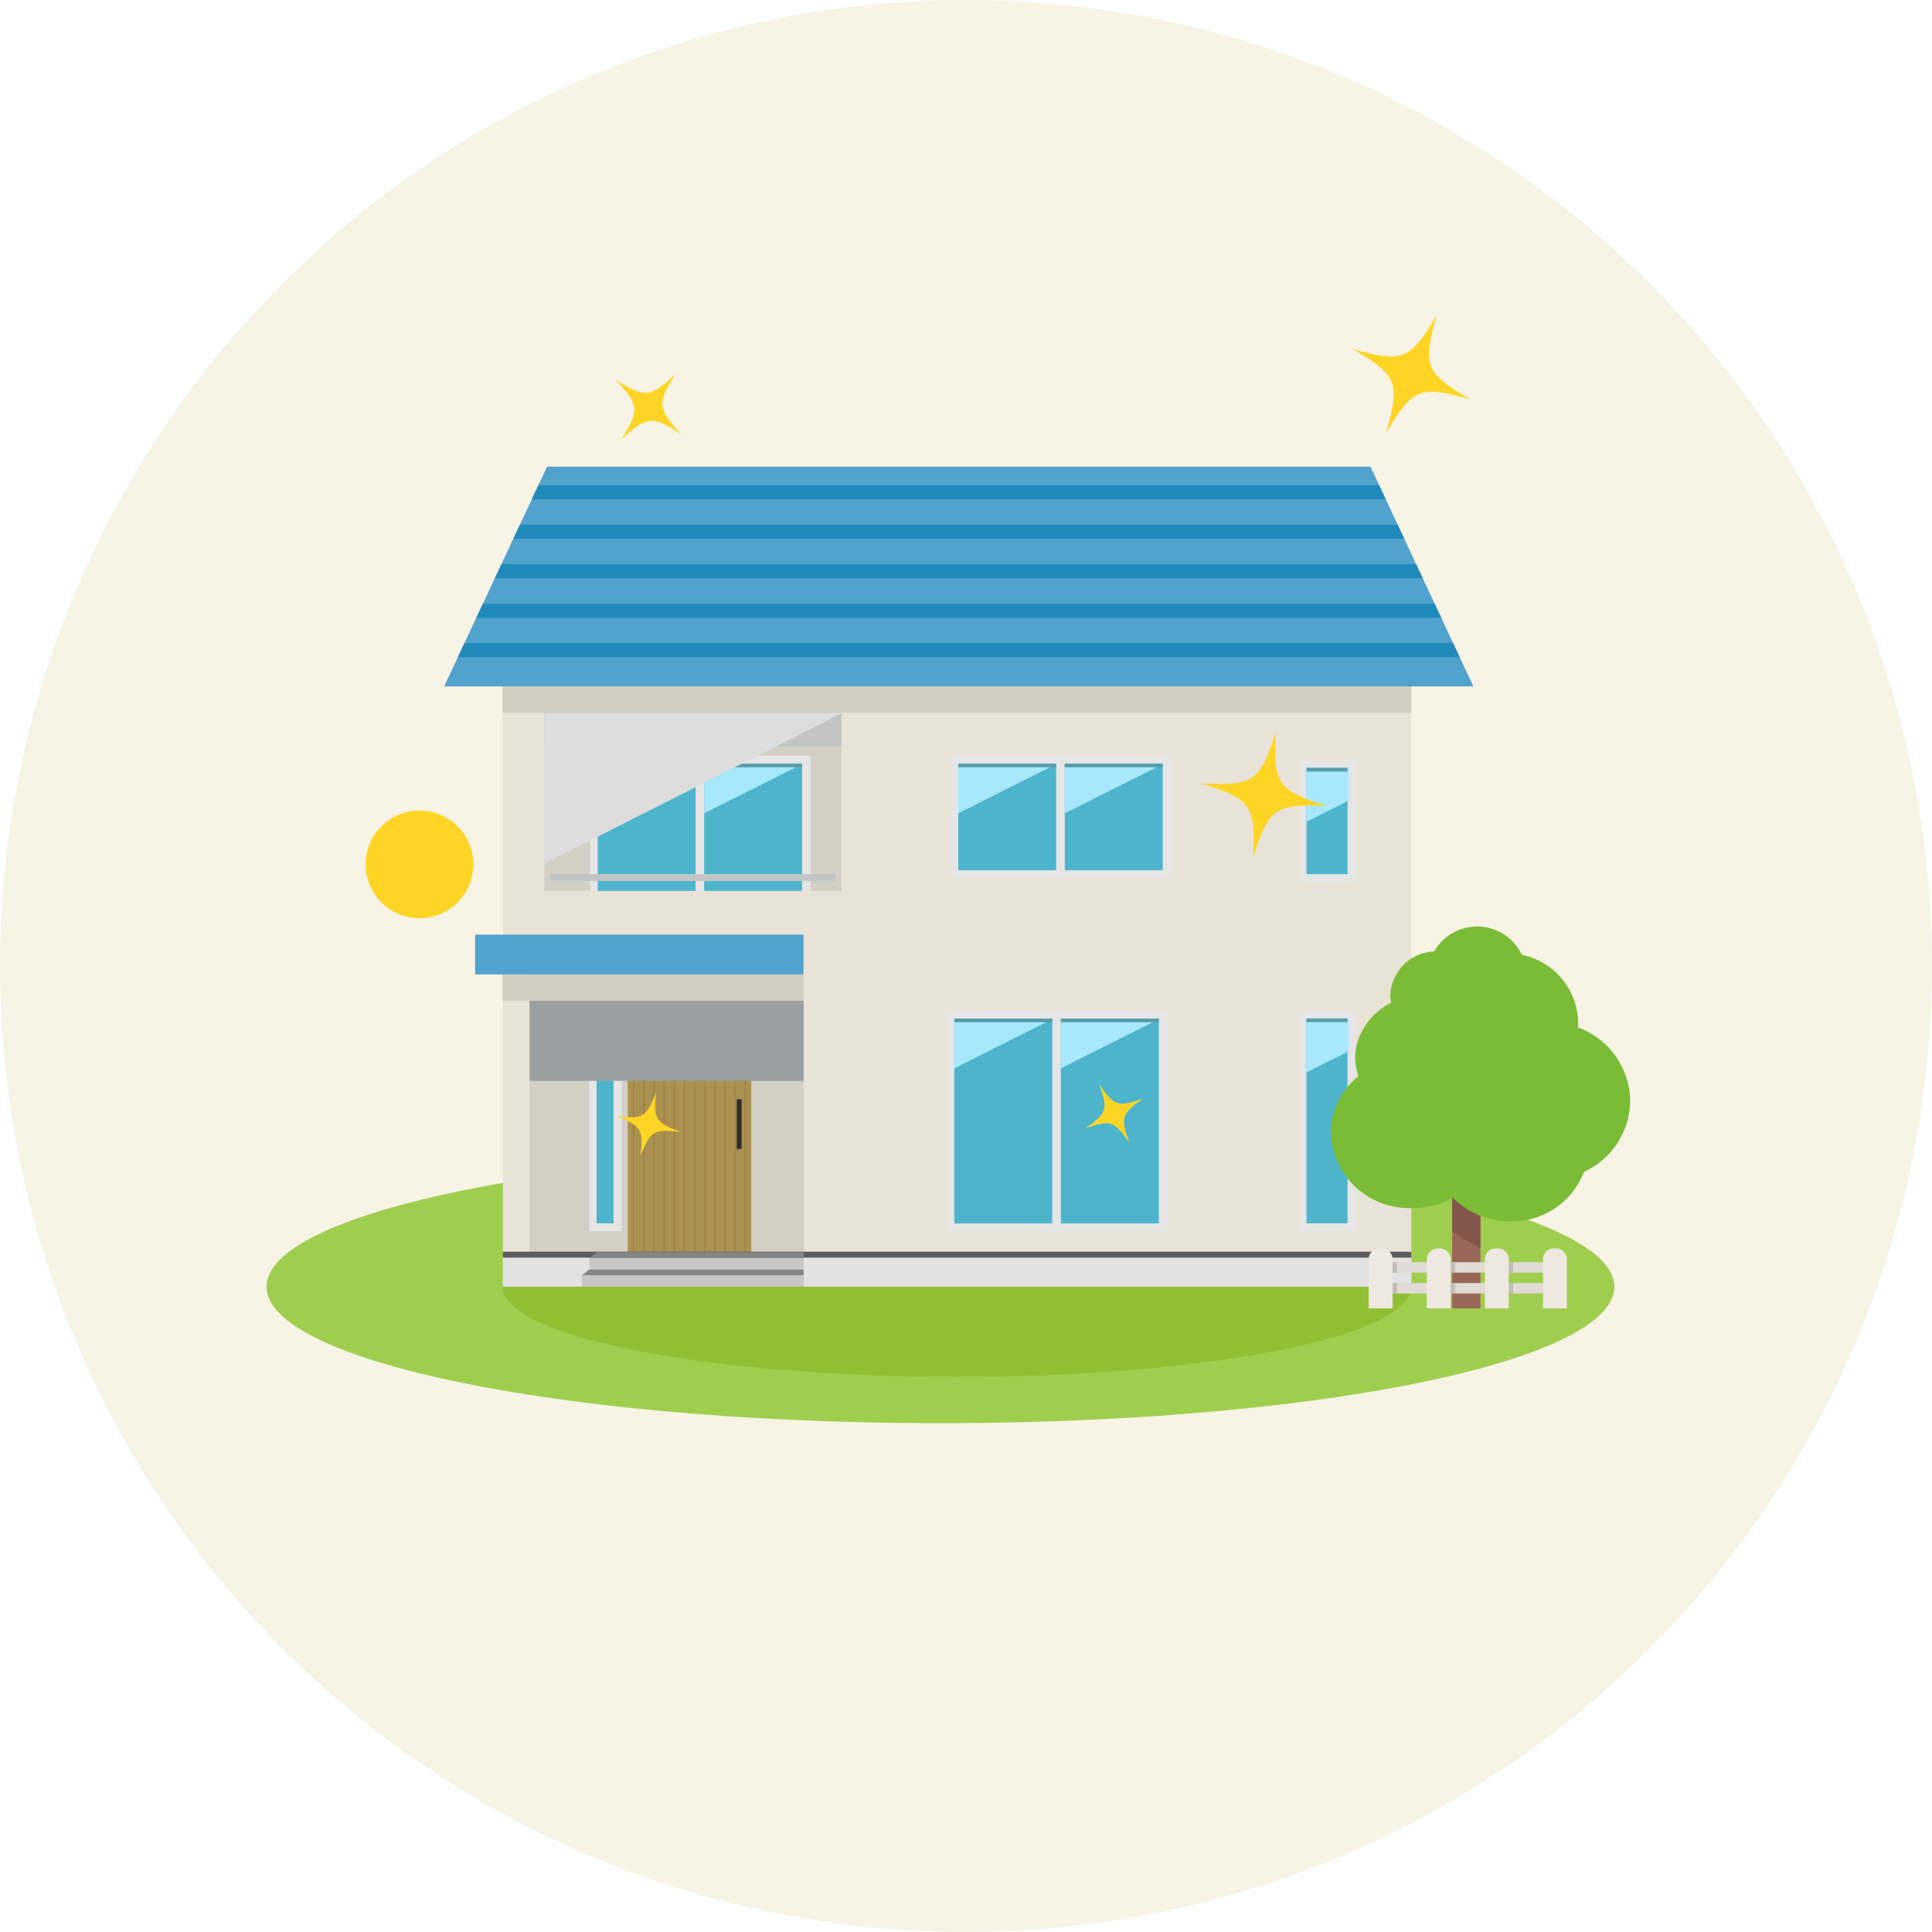 <svg xmlns="http://www.w3.org/2000/svg" xmlns:xlink="http://www.w3.org/1999/xlink" width="140" height="140" viewBox="0 0 140 140">
  <defs>
    <clipPath id="clip-path">
      <rect id="SVGID" width="21.539" height="12.916" fill="none"/>
    </clipPath>
    <clipPath id="clip-path-2">
      <path id="SVGID-2" data-name="SVGID" d="M4030.431,947.36h-59.665l-7.458,15.924h74.581Z" transform="translate(-3963.309 -947.36)" fill="none"/>
    </clipPath>
    <clipPath id="clip-path-3">
      <rect id="SVGID-3" data-name="SVGID" width="24.574" height="30.252" fill="none"/>
    </clipPath>
  </defs>
  <g id="recommend_obj24" transform="translate(-104.517 -547.625)">
    <circle id="楕円形_353" data-name="楕円形 353" cx="70" cy="70" r="70" transform="translate(104.517 547.625)" fill="#f7f3e5"/>
    <g id="グループ_10351" data-name="グループ 10351" transform="translate(123.831 570.475)">
      <g id="グループ_10344" data-name="グループ 10344" transform="translate(0 10.966)">
        <g id="グループ_10216" data-name="グループ 10216" transform="translate(0 49.537)">
          <ellipse id="楕円形_453" data-name="楕円形 453" cx="48.835" cy="9.888" rx="48.835" ry="9.888" transform="translate(0 0)" fill="#9fce4e"/>
        </g>
        <g id="グループ_10217" data-name="グループ 10217" transform="translate(17.098 52.894)">
          <path id="パス_79798" data-name="パス 79798" d="M4174.382,2771.769c0,3.607-14.743,6.531-32.931,6.531s-32.929-2.924-32.929-6.531,14.742-6.531,32.929-6.531S4174.382,2768.162,4174.382,2771.769Z" transform="translate(-4108.522 -2765.238)" fill="#90bf34"/>
        </g>
        <g id="グループ_10218" data-name="グループ 10218" transform="translate(17.126 15.931)">
          <rect id="長方形_29737" data-name="長方形 29737" width="65.832" height="43.494" fill="#e8e3d6"/>
        </g>
        <g id="グループ_10219" data-name="グループ 10219" transform="translate(17.126 57.347)">
          <rect id="長方形_29738" data-name="長方形 29738" width="65.832" height="2.078" fill="#e2e2e2"/>
        </g>
        <g id="グループ_10220" data-name="グループ 10220" transform="translate(17.098 15.928)">
          <path id="パス_79799" data-name="パス 79799" d="M4174.382,1496.673h-65.86v-1.9l65.86,0Z" transform="translate(-4108.522 -1494.775)" fill="#d3cdc1"/>
        </g>
        <g id="グループ_10254" data-name="グループ 10254" transform="translate(17.126 36.803)">
          <g id="グループ_10221" data-name="グループ 10221" transform="translate(1.94)">
            <rect id="長方形_29739" data-name="長方形 29739" width="19.858" height="20.133" fill="#d3cfc5"/>
          </g>
          <g id="グループ_10237" data-name="グループ 10237" transform="translate(9.047 1.098)">
            <g id="グループ_10222" data-name="グループ 10222">
              <rect id="長方形_29740" data-name="長方形 29740" width="8.951" height="19.015" fill="#aa9152"/>
            </g>
            <g id="グループ_10235" data-name="グループ 10235" transform="translate(0.386)">
              <g id="グループ_10223" data-name="グループ 10223">
                <rect id="長方形_29741" data-name="長方形 29741" width="0.099" height="19.015" fill="#a38238"/>
              </g>
              <g id="グループ_10224" data-name="グループ 10224" transform="translate(0.735)">
                <rect id="長方形_29742" data-name="長方形 29742" width="0.099" height="19.015" fill="#a38238"/>
              </g>
              <g id="グループ_10225" data-name="グループ 10225" transform="translate(1.47)">
                <rect id="長方形_29743" data-name="長方形 29743" width="0.099" height="19.015" fill="#a38238"/>
              </g>
              <g id="グループ_10226" data-name="グループ 10226" transform="translate(2.206)">
                <rect id="長方形_29744" data-name="長方形 29744" width="0.099" height="19.015" fill="#a38238"/>
              </g>
              <g id="グループ_10227" data-name="グループ 10227" transform="translate(2.941)">
                <rect id="長方形_29745" data-name="長方形 29745" width="0.099" height="19.015" fill="#a38238"/>
              </g>
              <g id="グループ_10228" data-name="グループ 10228" transform="translate(3.676)">
                <rect id="長方形_29746" data-name="長方形 29746" width="0.099" height="19.015" fill="#a38238"/>
              </g>
              <g id="グループ_10229" data-name="グループ 10229" transform="translate(4.411)">
                <rect id="長方形_29747" data-name="長方形 29747" width="0.099" height="19.015" fill="#a38238"/>
              </g>
              <g id="グループ_10230" data-name="グループ 10230" transform="translate(5.146)">
                <rect id="長方形_29748" data-name="長方形 29748" width="0.099" height="19.015" fill="#a38238"/>
              </g>
              <g id="グループ_10231" data-name="グループ 10231" transform="translate(5.882)">
                <rect id="長方形_29749" data-name="長方形 29749" width="0.099" height="19.015" fill="#a38238"/>
              </g>
              <g id="グループ_10232" data-name="グループ 10232" transform="translate(6.617)">
                <rect id="長方形_29750" data-name="長方形 29750" width="0.099" height="19.015" fill="#a38238"/>
              </g>
              <g id="グループ_10233" data-name="グループ 10233" transform="translate(7.352)">
                <rect id="長方形_29751" data-name="長方形 29751" width="0.099" height="19.015" fill="#a38238"/>
              </g>
              <g id="グループ_10234" data-name="グループ 10234" transform="translate(8.087)">
                <rect id="長方形_29752" data-name="長方形 29752" width="0.099" height="19.015" fill="#a38238"/>
              </g>
            </g>
            <g id="グループ_10236" data-name="グループ 10236" transform="translate(7.897 7.941)">
              <rect id="長方形_29753" data-name="長方形 29753" width="0.356" height="3.592" fill="#2b2c2d"/>
            </g>
          </g>
          <g id="グループ_10243" data-name="グループ 10243" transform="translate(6.271 2.612)">
            <g id="グループ_10238" data-name="グループ 10238">
              <rect id="長方形_29754" data-name="長方形 29754" width="2.349" height="15.987" fill="#e5e5e5"/>
            </g>
            <g id="グループ_10242" data-name="グループ 10242" transform="translate(0.522 0.571)">
              <g id="グループ_10239" data-name="グループ 10239">
                <rect id="長方形_29755" data-name="長方形 29755" width="1.226" height="14.844" fill="#4eb4cc"/>
              </g>
              <g id="グループ_10240" data-name="グループ 10240">
                <path id="パス_79800" data-name="パス 79800" d="M4342.968,2325.554v-3.906h1.305v2.373Z" transform="translate(-4342.968 -2321.648)" fill="#a7e8fc"/>
              </g>
              <g id="グループ_10241" data-name="グループ 10241">
                <rect id="長方形_29756" data-name="長方形 29756" width="1.226" height="0.267" fill="#579eaa"/>
              </g>
            </g>
          </g>
          <g id="グループ_10244" data-name="グループ 10244" transform="translate(19.081 5.077)">
            <rect id="長方形_29757" data-name="長方形 29757" width="1.662" height="1.633" fill="#656868"/>
          </g>
          <g id="グループ_10245" data-name="グループ 10245" transform="translate(1.94)" style="mix-blend-mode: multiply;isolation: isolate">
            <rect id="長方形_29758" data-name="長方形 29758" width="19.858" height="7.704" fill="#9a9fa0"/>
          </g>
          <g id="グループ_10246" data-name="グループ 10246" transform="translate(0 20.083)">
            <rect id="長方形_29759" data-name="長方形 29759" width="65.832" height="0.43" fill="#5b5b5b"/>
          </g>
          <g id="グループ_10253" data-name="グループ 10253" transform="translate(5.722 20.113)">
            <g id="グループ_10249" data-name="グループ 10249" transform="translate(0 1.247)">
              <g id="グループ_10247" data-name="グループ 10247" transform="translate(0 0.43)">
                <rect id="長方形_29760" data-name="長方形 29760" width="16.076" height="0.831" fill="#c6c6c6"/>
              </g>
              <g id="グループ_10248" data-name="グループ 10248" transform="translate(0.003)">
                <path id="パス_79801" data-name="パス 79801" d="M4322.316,2946.33h-15.525l-.546.43h16.072Z" transform="translate(-4306.244 -2946.33)" fill="#848484"/>
              </g>
            </g>
            <g id="グループ_10252" data-name="グループ 10252" transform="translate(0.549)">
              <g id="グループ_10250" data-name="グループ 10250" transform="translate(0 0.43)">
                <rect id="長方形_29761" data-name="長方形 29761" width="15.526" height="0.831" fill="#c6c6c6"/>
              </g>
              <g id="グループ_10251" data-name="グループ 10251" transform="translate(0.001)">
                <path id="パス_79802" data-name="パス 79802" d="M4340.551,2903.479h-15l-.525.43h15.527Z" transform="translate(-4325.024 -2903.479)" fill="#848484"/>
              </g>
            </g>
          </g>
        </g>
        <g id="グループ_10267" data-name="グループ 10267" transform="translate(49.293 39.416)">
          <g id="グループ_10260" data-name="グループ 10260">
            <g id="グループ_10255" data-name="グループ 10255">
              <rect id="長方形_29762" data-name="長方形 29762" width="8.268" height="15.987" fill="#e5e5e5"/>
            </g>
            <g id="グループ_10259" data-name="グループ 10259" transform="translate(0.549 0.579)">
              <g id="グループ_10256" data-name="グループ 10256">
                <rect id="長方形_29763" data-name="長方形 29763" width="7.095" height="14.844" fill="#4eb4cc"/>
              </g>
              <g id="グループ_10257" data-name="グループ 10257">
                <path id="パス_79803" data-name="パス 79803" d="M5233.9,2325.507v-3.6h7.17Z" transform="translate(-5233.896 -2321.906)" fill="#a7e8fc"/>
              </g>
              <g id="グループ_10258" data-name="グループ 10258">
                <rect id="長方形_29764" data-name="長方形 29764" width="7.095" height="0.267" fill="#579eaa"/>
              </g>
            </g>
          </g>
          <g id="グループ_10266" data-name="グループ 10266" transform="translate(7.704)">
            <g id="グループ_10261" data-name="グループ 10261">
              <rect id="長方形_29765" data-name="長方形 29765" width="8.268" height="15.987" fill="#e5e5e5"/>
            </g>
            <g id="グループ_10265" data-name="グループ 10265" transform="translate(0.564 0.579)">
              <g id="グループ_10262" data-name="グループ 10262">
                <rect id="長方形_29766" data-name="長方形 29766" width="7.095" height="14.844" fill="#4eb4cc"/>
              </g>
              <g id="グループ_10263" data-name="グループ 10263">
                <path id="パス_79804" data-name="パス 79804" d="M5499.172,2325.507v-3.6h7.168Z" transform="translate(-5499.172 -2321.906)" fill="#a7e8fc"/>
              </g>
              <g id="グループ_10264" data-name="グループ 10264">
                <rect id="長方形_29767" data-name="長方形 29767" width="7.095" height="0.267" fill="#579eaa"/>
              </g>
            </g>
          </g>
        </g>
        <g id="グループ_10300" data-name="グループ 10300" transform="translate(20.126 17.826)">
          <g id="グループ_10268" data-name="グループ 10268">
            <rect id="長方形_29768" data-name="長方形 29768" width="21.539" height="12.916" fill="#d3cfc5"/>
          </g>
          <g id="グループ_10285" data-name="グループ 10285">
            <g id="グループ_10284" data-name="グループ 10284" clip-path="url(#clip-path)">
              <g id="グループ_10281" data-name="グループ 10281" transform="translate(3.321 3.114)">
                <g id="グループ_10274" data-name="グループ 10274">
                  <g id="グループ_10269" data-name="グループ 10269">
                    <rect id="長方形_29769" data-name="長方形 29769" width="8.268" height="15.987" fill="#e5e5e5"/>
                  </g>
                  <g id="グループ_10273" data-name="グループ 10273" transform="translate(0.549 0.579)">
                    <g id="グループ_10270" data-name="グループ 10270">
                      <rect id="長方形_29770" data-name="長方形 29770" width="7.095" height="14.844" fill="#4eb4cc"/>
                    </g>
                    <g id="グループ_10271" data-name="グループ 10271">
                      <path id="パス_79805" data-name="パス 79805" d="M4345.587,1690.539v-3.6h7.17Z" transform="translate(-4345.587 -1686.939)" fill="#a7e8fc"/>
                    </g>
                    <g id="グループ_10272" data-name="グループ 10272">
                      <rect id="長方形_29771" data-name="長方形 29771" width="7.095" height="0.267" fill="#579eaa"/>
                    </g>
                  </g>
                </g>
                <g id="グループ_10280" data-name="グループ 10280" transform="translate(7.704)">
                  <g id="グループ_10275" data-name="グループ 10275">
                    <rect id="長方形_29772" data-name="長方形 29772" width="8.268" height="15.987" fill="#e5e5e5"/>
                  </g>
                  <g id="グループ_10279" data-name="グループ 10279" transform="translate(0.564 0.579)">
                    <g id="グループ_10276" data-name="グループ 10276">
                      <rect id="長方形_29773" data-name="長方形 29773" width="7.095" height="14.844" fill="#4eb4cc"/>
                    </g>
                    <g id="グループ_10277" data-name="グループ 10277">
                      <path id="パス_79806" data-name="パス 79806" d="M4610.864,1690.539v-3.6h7.169Z" transform="translate(-4610.864 -1686.939)" fill="#a7e8fc"/>
                    </g>
                    <g id="グループ_10278" data-name="グループ 10278">
                      <rect id="長方形_29774" data-name="長方形 29774" width="7.095" height="0.267" fill="#579eaa"/>
                    </g>
                  </g>
                </g>
              </g>
              <g id="グループ_10282" data-name="グループ 10282">
                <rect id="長方形_29775" data-name="長方形 29775" width="21.539" height="2.444" fill="#c4c4c4"/>
              </g>
              <g id="グループ_10283" data-name="グループ 10283" transform="translate(0.003 0.015)" style="mix-blend-mode: multiply;isolation: isolate">
                <path id="パス_79807" data-name="パス 79807" d="M4212.692,1571.457v-10.929H4234.3Z" transform="translate(-4212.692 -1560.528)" fill="#ddd"/>
              </g>
            </g>
          </g>
          <g id="グループ_10298" data-name="グループ 10298" transform="translate(29.449 3.114)">
            <g id="グループ_10291" data-name="グループ 10291">
              <g id="グループ_10286" data-name="グループ 10286">
                <rect id="長方形_29776" data-name="長方形 29776" width="8.268" height="8.871" fill="#e5e5e5"/>
              </g>
              <g id="グループ_10290" data-name="グループ 10290" transform="translate(0.549 0.579)">
                <g id="グループ_10287" data-name="グループ 10287">
                  <rect id="長方形_29777" data-name="長方形 29777" width="7.095" height="7.728" fill="#4eb4cc"/>
                </g>
                <g id="グループ_10288" data-name="グループ 10288">
                  <path id="パス_79808" data-name="パス 79808" d="M5243.587,1690.539v-3.6h7.17Z" transform="translate(-5243.587 -1686.939)" fill="#a7e8fc"/>
                </g>
                <g id="グループ_10289" data-name="グループ 10289">
                  <rect id="長方形_29778" data-name="長方形 29778" width="7.095" height="0.267" fill="#579eaa"/>
                </g>
              </g>
            </g>
            <g id="グループ_10297" data-name="グループ 10297" transform="translate(7.704)">
              <g id="グループ_10292" data-name="グループ 10292">
                <rect id="長方形_29779" data-name="長方形 29779" width="8.268" height="8.871" fill="#e5e5e5"/>
              </g>
              <g id="グループ_10296" data-name="グループ 10296" transform="translate(0.564 0.579)">
                <g id="グループ_10293" data-name="グループ 10293">
                  <rect id="長方形_29780" data-name="長方形 29780" width="7.095" height="7.728" fill="#4eb4cc"/>
                </g>
                <g id="グループ_10294" data-name="グループ 10294">
                  <path id="パス_79809" data-name="パス 79809" d="M5508.864,1690.539v-3.6h7.169Z" transform="translate(-5508.864 -1686.939)" fill="#a7e8fc"/>
                </g>
                <g id="グループ_10295" data-name="グループ 10295">
                  <rect id="長方形_29781" data-name="長方形 29781" width="7.095" height="0.267" fill="#579eaa"/>
                </g>
              </g>
            </g>
          </g>
          <g id="グループ_10299" data-name="グループ 10299" transform="translate(0.417 11.704)">
            <rect id="長方形_29782" data-name="長方形 29782" width="20.685" height="0.497" fill="#c2c5c6"/>
          </g>
        </g>
        <g id="グループ_10306" data-name="グループ 10306" transform="translate(74.838 39.416)">
          <g id="グループ_10301" data-name="グループ 10301">
            <rect id="長方形_29783" data-name="長方形 29783" width="4.097" height="15.987" fill="#e5e5e5"/>
          </g>
          <g id="グループ_10305" data-name="グループ 10305" transform="translate(0.522 0.571)">
            <g id="グループ_10302" data-name="グループ 10302">
              <rect id="長方形_29784" data-name="長方形 29784" width="2.974" height="14.844" fill="#4eb4cc"/>
            </g>
            <g id="グループ_10303" data-name="グループ 10303">
              <path id="パス_79810" data-name="パス 79810" d="M6110.884,2325.554v-3.906h3.052v2.373Z" transform="translate(-6110.884 -2321.648)" fill="#a7e8fc"/>
            </g>
            <g id="グループ_10304" data-name="グループ 10304">
              <rect id="長方形_29785" data-name="長方形 29785" width="2.974" height="0.267" fill="#579eaa"/>
            </g>
          </g>
        </g>
        <g id="グループ_10312" data-name="グループ 10312" transform="translate(74.838 21.254)">
          <g id="グループ_10307" data-name="グループ 10307">
            <rect id="長方形_29786" data-name="長方形 29786" width="4.097" height="8.843" fill="#e5e5e5"/>
          </g>
          <g id="グループ_10311" data-name="グループ 10311" transform="translate(0.522 0.571)">
            <g id="グループ_10308" data-name="グループ 10308">
              <rect id="長方形_29787" data-name="長方形 29787" width="2.974" height="7.7" fill="#4eb4cc"/>
            </g>
            <g id="グループ_10309" data-name="グループ 10309">
              <path id="パス_79811" data-name="パス 79811" d="M6110.884,1701.384v-3.906h3.052v2.373Z" transform="translate(-6110.884 -1697.478)" fill="#a7e8fc"/>
            </g>
            <g id="グループ_10310" data-name="グループ 10310">
              <rect id="長方形_29788" data-name="長方形 29788" width="2.974" height="0.267" fill="#579eaa"/>
            </g>
          </g>
        </g>
        <g id="グループ_10313" data-name="グループ 10313" transform="translate(12.873)">
          <path id="パス_79812" data-name="パス 79812" d="M4030.431,947.36h-59.665l-7.458,15.924h74.581Z" transform="translate(-3963.309 -947.36)" fill="#52a2ce"/>
        </g>
        <g id="グループ_10321" data-name="グループ 10321" transform="translate(12.873)">
          <g id="グループ_10320" data-name="グループ 10320" clip-path="url(#clip-path-2)">
            <g id="グループ_10319" data-name="グループ 10319" transform="translate(-0.001 1.342)">
              <g id="グループ_10314" data-name="グループ 10314" transform="translate(0 11.437)">
                <rect id="長方形_29789" data-name="長方形 29789" width="74.572" height="1.022" fill="#208bba"/>
              </g>
              <g id="グループ_10315" data-name="グループ 10315" transform="translate(0 8.593)">
                <rect id="長方形_29790" data-name="長方形 29790" width="74.572" height="1.022" fill="#208bba"/>
              </g>
              <g id="グループ_10316" data-name="グループ 10316" transform="translate(0 5.729)">
                <rect id="長方形_29791" data-name="長方形 29791" width="74.572" height="1.022" fill="#208bba"/>
              </g>
              <g id="グループ_10317" data-name="グループ 10317" transform="translate(0 2.864)">
                <rect id="長方形_29792" data-name="長方形 29792" width="74.572" height="1.022" fill="#208bba"/>
              </g>
              <g id="グループ_10318" data-name="グループ 10318">
                <rect id="長方形_29793" data-name="長方形 29793" width="74.572" height="1.022" fill="#208bba"/>
              </g>
            </g>
          </g>
        </g>
        <g id="グループ_10324" data-name="グループ 10324" transform="translate(15.115 33.911)">
          <g id="グループ_10322" data-name="グループ 10322" transform="translate(1.983 2.895)" style="mix-blend-mode: multiply;isolation: isolate">
            <path id="パス_79813" data-name="パス 79813" d="M4130.35,2214.207h-21.827v-1.9l21.827,0Z" transform="translate(-4108.522 -2212.309)" fill="#d3cdc1"/>
          </g>
          <g id="グループ_10323" data-name="グループ 10323">
            <rect id="長方形_29794" data-name="長方形 29794" width="23.796" height="2.884" fill="#52a2ce"/>
          </g>
        </g>
        <g id="グループ_10343" data-name="グループ 10343" transform="translate(74.838 30.742)">
          <g id="グループ_10342" data-name="グループ 10342" clip-path="url(#clip-path-3)">
            <g id="グループ_10328" data-name="グループ 10328" transform="translate(2.276 2.58)">
              <g id="グループ_10325" data-name="グループ 10325" transform="translate(8.799 9.147)">
                <rect id="長方形_29795" data-name="長方形 29795" width="2.051" height="20.037" fill="#996759"/>
              </g>
              <g id="グループ_10326" data-name="グループ 10326" transform="translate(8.799 12.679)">
                <path id="パス_79814" data-name="パス 79814" d="M6475.617,2538.979l-2.052-1.212v-9.441h2.052Z" transform="translate(-6473.565 -2528.326)" fill="#82564b"/>
              </g>
              <g id="グループ_10327" data-name="グループ 10327">
                <path id="パス_79815" data-name="パス 79815" d="M6192.865,2105.192a5.741,5.741,0,0,0-3.785-5.322c.012-.135.02-.271.02-.408a5.124,5.124,0,0,0-4.08-4.854,3.587,3.587,0,0,0-6.355-.245,3.31,3.31,0,0,0-3.18,3.169,2.911,2.911,0,0,0,.055.553,4.79,4.79,0,0,0-2.463,2.952,3.968,3.968,0,0,0,.1,2.365,5.282,5.282,0,0,0-2.01,4.1,5.687,5.687,0,0,0,5.891,5.458,6.214,6.214,0,0,0,2.961-.741,5.814,5.814,0,0,0,4.159,1.7,5.557,5.557,0,0,0,5.336-3.587A5.711,5.711,0,0,0,6192.865,2105.192Z" transform="translate(-6171.165 -2092.557)" fill="#7abc35"/>
              </g>
            </g>
            <g id="グループ_10341" data-name="グループ 10341" transform="translate(5.029 25.912)">
              <g id="グループ_10329" data-name="グループ 10329" transform="translate(0.864 0.993)">
                <rect id="長方形_29796" data-name="長方形 29796" width="12.632" height="0.756" fill="#e0dbd5"/>
              </g>
              <g id="グループ_10330" data-name="グループ 10330" transform="translate(1.727 0.993)">
                <rect id="長方形_29797" data-name="長方形 29797" width="0.324" height="0.756" fill="#c1bdb9"/>
              </g>
              <g id="グループ_10331" data-name="グループ 10331" transform="translate(0.864 2.504)">
                <rect id="長方形_29798" data-name="長方形 29798" width="12.632" height="0.756" fill="#e0dbd5"/>
              </g>
              <g id="グループ_10332" data-name="グループ 10332">
                <path id="パス_79816" data-name="パス 79816" d="M6267.5,2899.234a.8.8,0,0,1-.865.684h0a.8.8,0,0,1-.863-.684v-4.1a.8.8,0,0,1,.863-.683h0a.8.8,0,0,1,.865.683Z" transform="translate(-6265.771 -2894.451)" fill="#efe8e1"/>
              </g>
              <g id="グループ_10333" data-name="グループ 10333" transform="translate(4.211)">
                <path id="パス_79817" data-name="パス 79817" d="M6412.213,2899.234a.8.8,0,0,1-.864.684h0a.8.8,0,0,1-.862-.684v-4.1a.794.794,0,0,1,.862-.683h0a.8.8,0,0,1,.864.683Z" transform="translate(-6410.486 -2894.451)" fill="#efe8e1"/>
              </g>
              <g id="グループ_10334" data-name="グループ 10334" transform="translate(8.421)">
                <path id="パス_79818" data-name="パス 79818" d="M6556.925,2899.234a.8.8,0,0,1-.863.684h0a.8.8,0,0,1-.863-.684v-4.1a.8.8,0,0,1,.863-.683h0a.8.8,0,0,1,.863.683Z" transform="translate(-6555.198 -2894.451)" fill="#efe8e1"/>
              </g>
              <g id="グループ_10335" data-name="グループ 10335" transform="translate(12.632)">
                <path id="パス_79819" data-name="パス 79819" d="M6701.643,2899.234a.8.8,0,0,1-.863.684h0a.8.8,0,0,1-.864-.684v-4.1a.8.8,0,0,1,.864-.683h0a.8.8,0,0,1,.863.683Z" transform="translate(-6699.915 -2894.451)" fill="#efe8e1"/>
              </g>
              <g id="グループ_10336" data-name="グループ 10336" transform="translate(1.727 2.504)">
                <rect id="長方形_29799" data-name="長方形 29799" width="0.324" height="0.756" fill="#c1bdb9"/>
              </g>
              <g id="グループ_10337" data-name="グループ 10337" transform="translate(5.938 0.993)">
                <rect id="長方形_29800" data-name="長方形 29800" width="0.324" height="0.756" fill="#c1bdb9"/>
              </g>
              <g id="グループ_10338" data-name="グループ 10338" transform="translate(5.938 2.504)">
                <rect id="長方形_29801" data-name="長方形 29801" width="0.324" height="0.756" fill="#c1bdb9"/>
              </g>
              <g id="グループ_10339" data-name="グループ 10339" transform="translate(10.149 0.993)">
                <rect id="長方形_29802" data-name="長方形 29802" width="0.324" height="0.756" fill="#c1bdb9"/>
              </g>
              <g id="グループ_10340" data-name="グループ 10340" transform="translate(10.149 2.504)">
                <rect id="長方形_29803" data-name="長方形 29803" width="0.324" height="0.756" fill="#c1bdb9"/>
              </g>
            </g>
          </g>
        </g>
      </g>
      <g id="グループ_10345" data-name="グループ 10345" transform="translate(67.769 30.206)">
        <path id="パス_79820" data-name="パス 79820" d="M5859.065,1613.954c-3.761-.188-4.219.129-5.361,3.717.188-3.761-.128-4.218-3.717-5.361,3.762.188,4.218-.129,5.361-3.717C5855.16,1612.354,5855.477,1612.811,5859.065,1613.954Z" transform="translate(-5849.986 -1608.593)" fill="#ffd525"/>
      </g>
      <g id="グループ_10346" data-name="グループ 10346" transform="translate(25.3 4.263)">
        <path id="パス_79821" data-name="パス 79821" d="M4395.146,721.306c-2.124-1.338-2.492-1.3-4.33.408,1.339-2.124,1.3-2.493-.407-4.329,2.124,1.338,2.493,1.3,4.33-.408C4393.4,719.1,4393.436,719.47,4395.146,721.306Z" transform="translate(-4390.409 -716.977)" fill="#ffd525"/>
      </g>
      <g id="グループ_10347" data-name="グループ 10347" transform="translate(5.936 34.641)">
        <circle id="楕円形_454" data-name="楕円形 454" cx="3.901" cy="3.901" r="3.901" transform="translate(0 7.135) rotate(-66.145)" fill="#ffd525"/>
      </g>
      <g id="グループ_10348" data-name="グループ 10348" transform="translate(25.358 56.295)">
        <path id="パス_79822" data-name="パス 79822" d="M4397.016,2508.123c-1.93-.217-2.176-.068-2.878,1.742.217-1.93.067-2.176-1.743-2.878,1.93.217,2.176.068,2.878-1.742C4395.056,2507.174,4395.206,2507.42,4397.016,2508.123Z" transform="translate(-4392.395 -2505.244)" fill="#ffd525"/>
      </g>
      <g id="グループ_10349" data-name="グループ 10349" transform="translate(59.313 55.722)">
        <path id="パス_79823" data-name="パス 79823" d="M5562.588,2489.766c-1.106-1.6-1.381-1.684-3.207-1.023,1.6-1.106,1.684-1.379,1.022-3.206,1.107,1.6,1.38,1.684,3.207,1.022C5562.012,2487.666,5561.927,2487.939,5562.588,2489.766Z" transform="translate(-5559.382 -2485.537)" fill="#ffd525"/>
      </g>
      <g id="グループ_10350" data-name="グループ 10350" transform="translate(78.695 0)">
        <path id="パス_79824" data-name="パス 79824" d="M6234.032,576.567c-3.642-1.032-4.162-.825-6.091,2.433,1.032-3.643.826-4.163-2.433-6.092,3.642,1.033,4.162.825,6.092-2.433C6230.568,574.118,6230.774,574.638,6234.032,576.567Z" transform="translate(-6225.508 -570.475)" fill="#ffd525"/>
      </g>
    </g>
  </g>
</svg>
